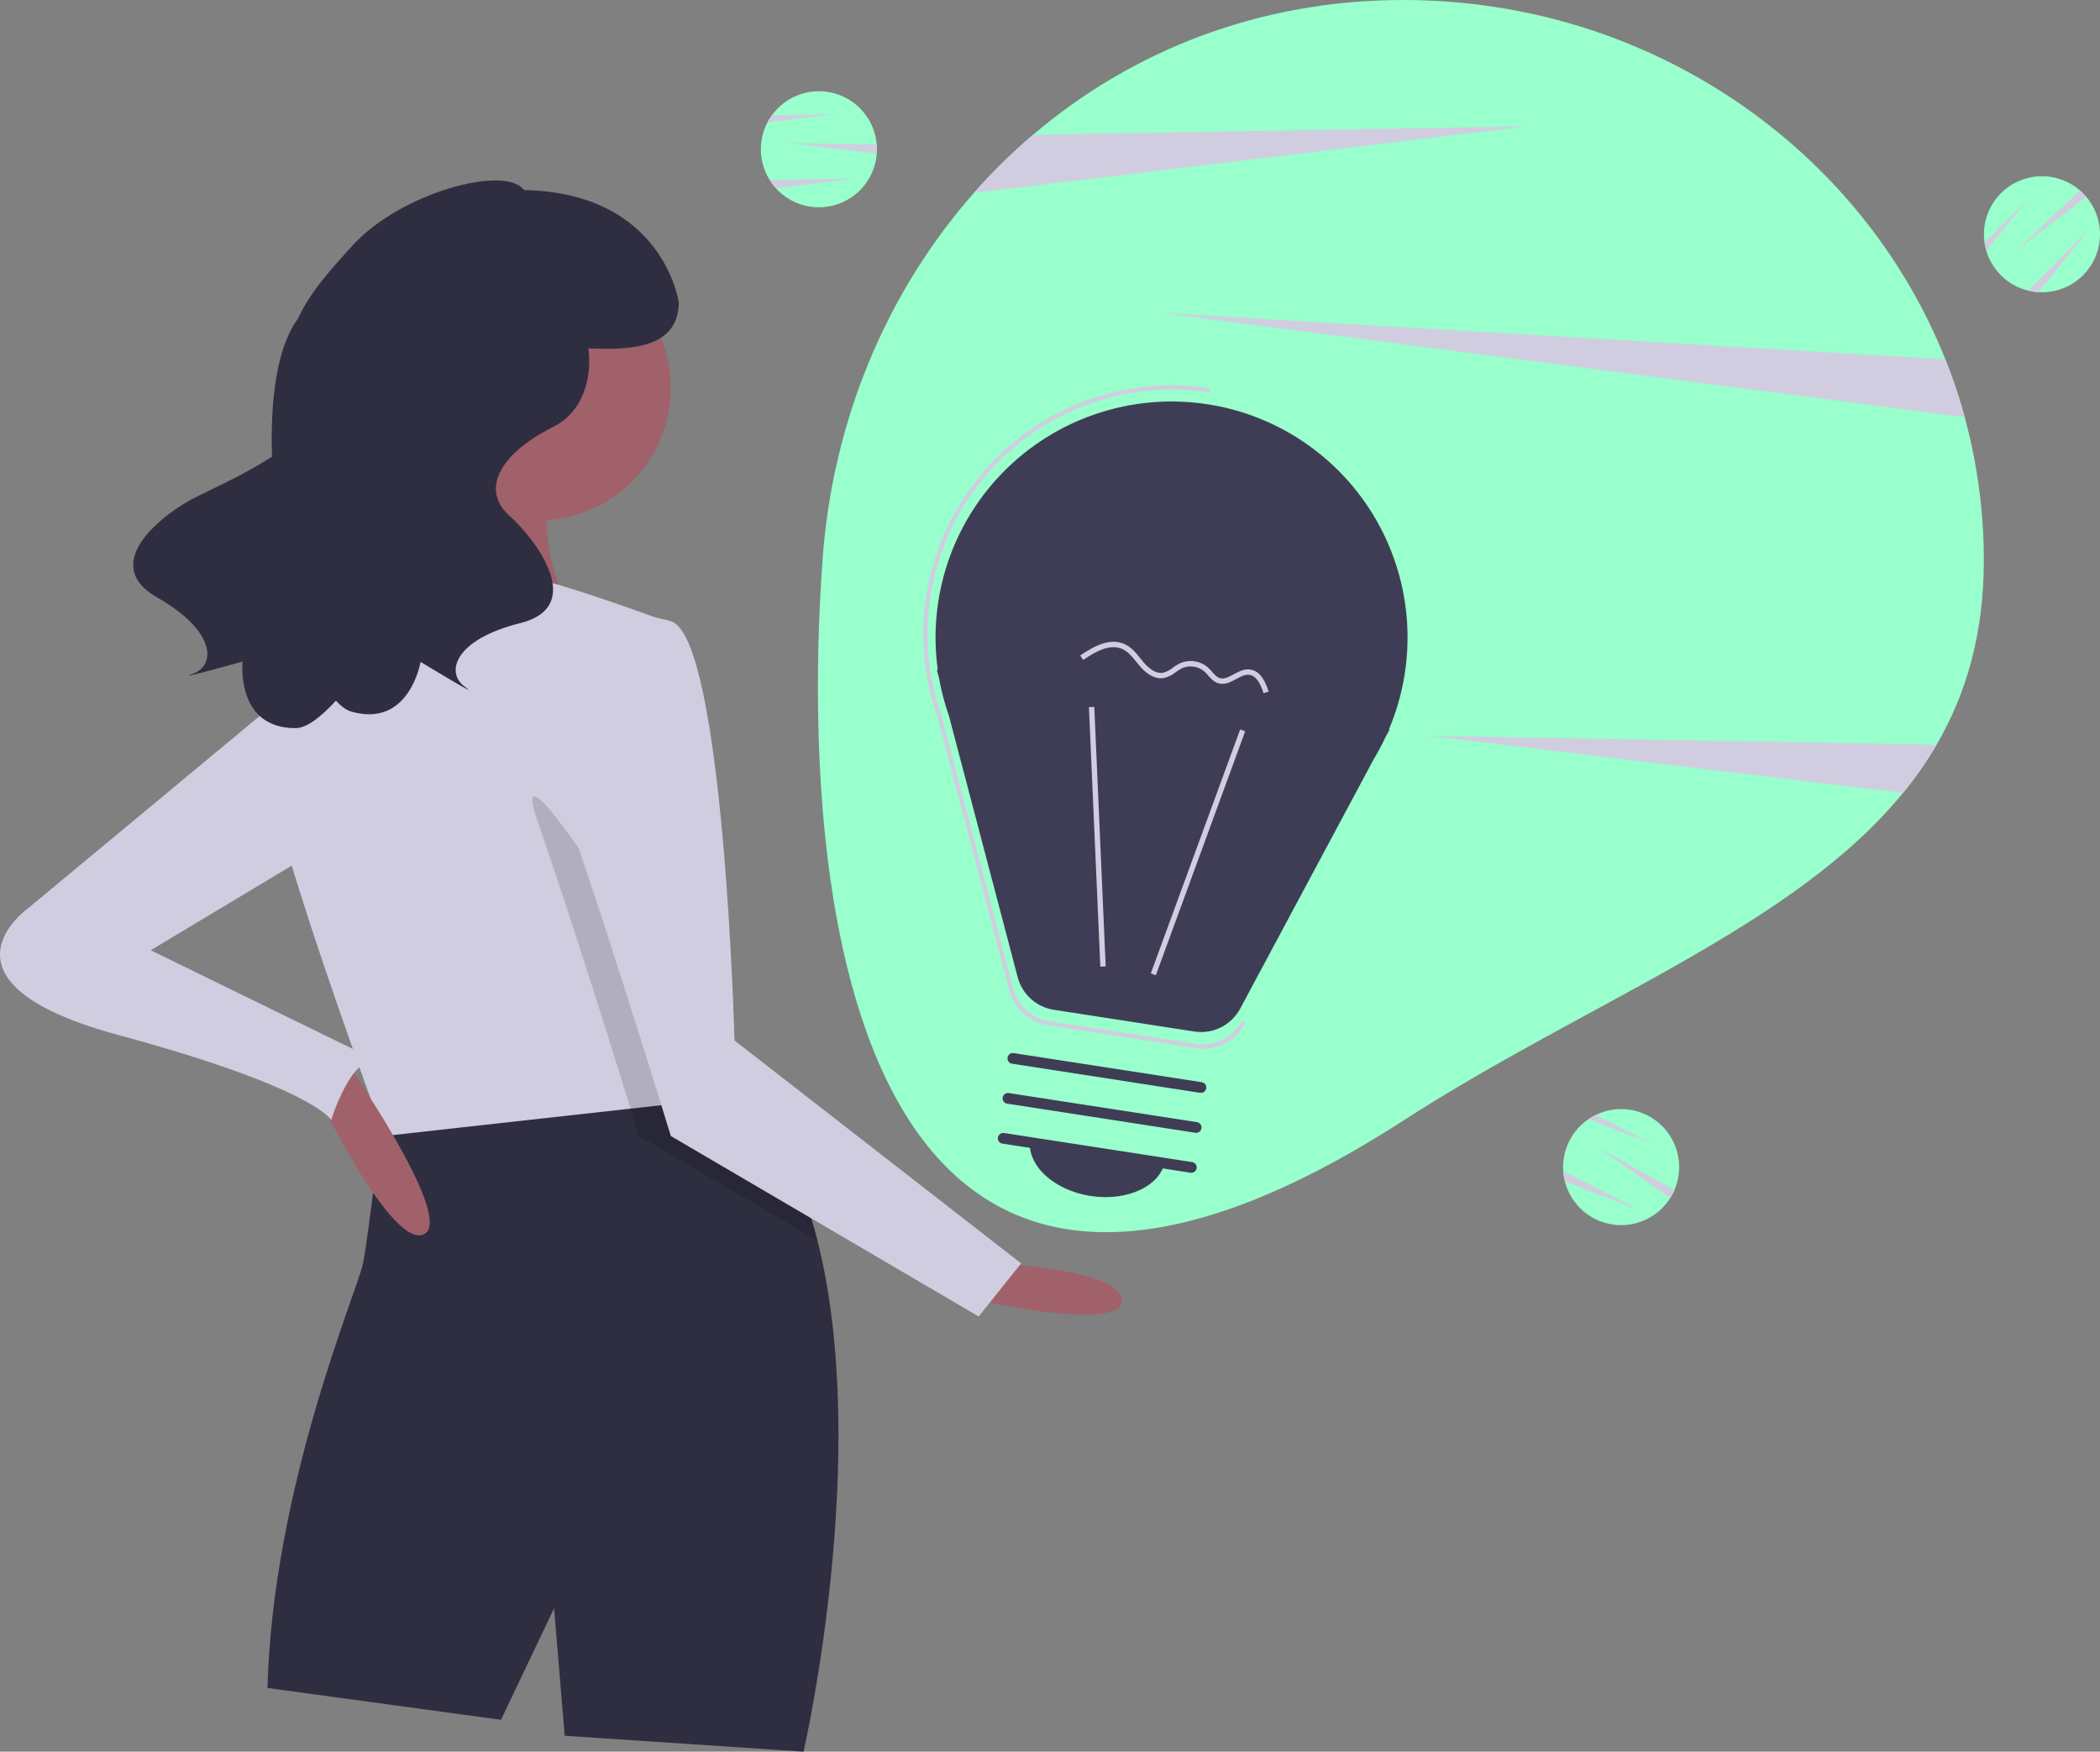 <svg width="736" height="614" viewBox="0 0 736 614" fill="none" xmlns="http://www.w3.org/2000/svg">
<rect x="0" y="0" width="736" height="614" fill="#808080" stroke="none"/>
<g clip-path="url(#clip0)">
<path d="M695.292 196.416C695.292 221.971 689.24 243.008 678.741 261.028C675.276 266.964 671.343 272.613 666.979 277.922C628.385 325.131 556.633 350.97 491.783 392.824C300.355 516.366 279.62 318.403 288.266 196.416C291.753 147.194 310.919 102.106 341.368 67.584C347.763 60.323 354.671 53.531 362.038 47.26C396.607 17.817 441.267 0 491.783 0C578.451 0 652.463 52.281 681.807 125.954C690.729 148.374 695.305 172.286 695.292 196.416Z" fill="#99FFCC"/>
<path d="M535.142 44.266L341.368 67.584C347.763 60.323 354.671 53.531 362.038 47.26L535.142 44.266Z" fill="#D0CDE1"/>
<path d="M678.741 261.028C675.276 266.964 671.343 272.613 666.979 277.922L500.995 257.954L678.741 261.028Z" fill="#D0CDE1"/>
<path d="M688.578 146.213L407.272 109.721L681.807 125.954C684.444 132.574 686.704 139.338 688.578 146.213Z" fill="#D0CDE1"/>
<path d="M307.348 52.319C307.348 52.82 307.333 53.315 307.29 53.801C307.07 56.819 306.18 59.749 304.684 62.379C303.188 65.009 301.125 67.272 298.644 69.004C296.164 70.736 293.328 71.892 290.344 72.389C287.36 72.886 284.303 72.711 281.395 71.877C278.487 71.043 275.802 69.57 273.535 67.567C271.268 65.564 269.476 63.08 268.29 60.296C267.104 57.513 266.554 54.5 266.68 51.477C266.805 48.454 267.603 45.497 269.016 42.822C269.453 41.984 269.954 41.179 270.513 40.417C272.946 37.042 276.355 34.495 280.28 33.119C284.206 31.742 288.459 31.603 292.466 32.72C296.473 33.837 300.041 36.156 302.689 39.364C305.337 42.572 306.938 46.516 307.275 50.662C307.326 51.207 307.348 51.76 307.348 52.319Z" fill="#99FFCC"/>
<path d="M307.348 52.319C307.348 52.82 307.333 53.315 307.29 53.801L276.833 50.139L307.275 50.662C307.326 51.207 307.348 51.76 307.348 52.319Z" fill="#D0CDE1"/>
<path d="M300.083 62.572L271.908 65.965C271.108 65.073 270.388 64.113 269.757 63.095L300.083 62.572Z" fill="#D0CDE1"/>
<path d="M292.091 40.046L269.016 42.822C269.453 41.983 269.954 41.179 270.513 40.417L292.091 40.046Z" fill="#D0CDE1"/>
<path d="M586.143 418.633C585.908 419.076 585.663 419.505 585.397 419.915C583.788 422.477 581.628 424.648 579.074 426.27C576.521 427.892 573.637 428.924 570.634 429.29C567.632 429.657 564.585 429.349 561.716 428.389C558.847 427.429 556.229 425.841 554.051 423.741C551.873 421.64 550.192 419.081 549.128 416.249C548.065 413.416 547.646 410.382 547.903 407.368C548.16 404.353 549.086 401.434 550.614 398.822C552.142 396.211 554.233 393.973 556.735 392.272C557.514 391.737 558.333 391.261 559.184 390.85C562.915 389.009 567.12 388.357 571.233 388.982C575.345 389.607 579.167 391.478 582.184 394.343C585.2 397.208 587.265 400.93 588.1 405.005C588.935 409.081 588.501 413.314 586.855 417.135C586.645 417.641 586.405 418.139 586.143 418.633Z" fill="#99FFCC"/>
<path d="M586.143 418.633C585.908 419.076 585.663 419.505 585.396 419.915L560.21 402.401L586.855 417.135C586.644 417.641 586.405 418.139 586.143 418.633Z" fill="#D0CDE1"/>
<path d="M574.919 424.283L548.442 414.071C548.153 412.908 547.968 411.723 547.887 410.527L574.919 424.283Z" fill="#D0CDE1"/>
<path d="M578.418 400.639L556.735 392.272C557.514 391.737 558.333 391.261 559.184 390.85L578.418 400.639Z" fill="#D0CDE1"/>
<path d="M730.223 67.906C730.573 68.264 730.908 68.628 731.216 69.007C733.165 71.321 734.574 74.041 735.339 76.968C736.104 79.895 736.207 82.956 735.64 85.928C735.073 88.9 733.85 91.708 732.061 94.147C730.272 96.587 727.961 98.597 725.297 100.03C722.632 101.463 719.682 102.284 716.661 102.433C713.639 102.582 710.623 102.055 707.831 100.891C705.039 99.726 702.541 97.953 700.521 95.701C698.5 93.45 697.008 90.775 696.151 87.874C695.879 86.968 695.676 86.043 695.544 85.107C694.929 80.992 695.592 76.788 697.441 73.061C699.291 69.335 702.238 66.265 705.887 64.266C709.535 62.268 713.708 61.436 717.844 61.884C721.98 62.332 725.878 64.037 729.015 66.77C729.431 67.125 729.833 67.505 730.223 67.906Z" fill="#99FFCC"/>
<path d="M730.223 67.906C730.573 68.265 730.908 68.628 731.217 69.007L706.856 87.653L729.015 66.77C729.432 67.125 729.833 67.505 730.223 67.906Z" fill="#D0CDE1"/>
<path d="M732.18 80.319L714.378 102.423C713.183 102.343 711.997 102.158 710.835 101.87L732.18 80.319Z" fill="#D0CDE1"/>
<path d="M710.733 69.773L696.151 87.874C695.879 86.968 695.676 86.043 695.544 85.107L710.733 69.773Z" fill="#D0CDE1"/>
<path d="M348.577 442.848C348.577 442.848 393.219 444.708 393.219 455.871C393.219 467.033 342.996 455.871 342.996 455.871L348.577 442.848Z" fill="#A0616A"/>
<path d="M281.613 614L197.909 608.419L194.189 563.771L175.588 602.838L93.743 591.676C95.604 520.983 125.365 452.15 127.225 442.848C129.085 433.546 133.531 395.112 133.531 395.112C141.66 377.866 184.256 376.248 217.644 377.81C231.484 378.443 243.76 379.633 251.331 380.489C256.334 381.047 259.292 381.457 259.292 381.457C272.629 395.205 281.223 413.938 286.505 434.867C305.552 510.267 281.613 614 281.613 614Z" fill="#2F2E41"/>
<path d="M188.608 182.4C214.291 182.4 235.111 161.577 235.111 135.891C235.111 110.205 214.291 89.382 188.608 89.382C162.926 89.382 142.106 110.205 142.106 135.891C142.106 161.577 162.926 182.4 188.608 182.4Z" fill="#A0616A"/>
<path d="M156.987 147.053C156.987 147.053 143.966 204.724 123.505 221.467C103.044 238.21 203.489 221.467 203.489 221.467C203.489 221.467 181.168 184.26 197.909 167.517C214.65 150.774 156.987 147.053 156.987 147.053Z" fill="#A0616A"/>
<path d="M251.852 385.177L220.993 388.6L134.666 398.2C134.666 398.2 134.257 397.102 133.531 395.112C127.263 378.015 97.073 294.82 93.744 269.836C90.023 241.931 129.085 208.444 129.085 208.444C129.085 208.444 166.287 201.003 177.448 201.003C188.608 201.003 233.251 217.746 233.251 217.746L249.898 367.523L251.331 380.489L251.852 385.177Z" fill="#D0CDE1"/>
<path opacity="0.15" d="M286.505 434.867L223.95 398.2C223.95 398.2 222.853 394.628 220.993 388.6C220.062 385.587 218.928 381.94 217.644 377.81C210.427 354.63 198.318 316.382 188.608 288.439C173.728 245.651 246.271 364.714 246.271 364.714L249.898 367.523L251.331 380.489C256.334 381.047 259.292 381.457 259.292 381.457C272.629 395.205 281.223 413.938 286.505 434.867Z" fill="black"/>
<path d="M203.489 221.467C203.489 221.467 184.888 245.651 199.769 288.439C214.65 331.227 235.111 398.2 235.111 398.2L342.996 461.452L357.877 442.848L257.432 364.714C257.432 364.714 253.712 223.327 235.111 217.746C216.51 212.165 203.489 221.467 203.489 221.467Z" fill="#D0CDE1"/>
<path d="M111.414 384.247C111.414 384.247 137.456 438.197 148.616 432.616C159.777 427.035 120.715 371.225 120.715 371.225L111.414 384.247Z" fill="#A0616A"/>
<path d="M108.624 236.35L10.039 318.205C10.039 318.205 -27.163 344.25 41.661 362.853C110.484 381.457 116.065 392.619 116.065 392.619C116.065 392.619 123.505 368.434 132.806 372.155L52.822 333.088L117.925 294.02L108.624 236.35Z" fill="#D0CDE1"/>
<path d="M69.002 174.064C74.176 171.501 85.602 166.329 95.334 160.098C94.651 139.827 97.147 121.425 104.454 111.67C108.555 102.357 117.166 93.034 123.911 85.691C140.475 67.659 177.1 57.594 183.596 66.603C232.728 67.573 237.901 106.091 237.901 106.091C237.645 122.202 220.903 122.711 206.237 122.124C207.551 133.123 204.051 144.551 193.916 149.619C174.535 159.311 168.72 171.911 178.411 180.633C188.101 189.356 205.544 212.616 182.287 218.431C159.03 224.246 156.123 235.877 162.906 240.723C169.689 245.569 147.401 232 147.401 232C147.401 232 143.525 255.26 123.175 249.445C121.351 248.924 119.528 247.589 117.736 245.592C112.24 251.631 107.337 255.203 103.642 255.222C82.478 255.334 85.016 231.89 85.016 231.89C85.016 231.89 59.895 238.946 67.734 236.109C75.572 233.272 75.908 221.288 55.08 209.417C34.251 197.546 57.319 179.85 69.002 174.064Z" fill="#2F2E41"/>
<path d="M328.672 234.834L328.335 234.789L329.158 237.918C329.936 242.284 331.066 246.579 332.536 250.763L356.676 342.542C357.447 345.471 359.055 348.112 361.305 350.14C363.555 352.168 366.347 353.494 369.34 353.958L418.57 361.575C421.753 362.067 425.011 361.559 427.893 360.12C430.775 358.682 433.139 356.384 434.66 353.544L481.444 266.147C482.906 263.726 484.242 261.231 485.446 258.672L487.035 255.704L486.787 255.672C491.746 243.938 493.929 231.218 493.166 218.502C492.402 205.786 488.713 193.418 482.385 182.363C476.057 171.307 467.262 161.863 456.685 154.765C446.107 147.668 434.034 143.109 421.407 141.445C408.779 139.781 395.937 141.056 383.883 145.171C371.829 149.285 360.887 156.129 351.912 165.168C342.936 174.206 336.169 185.196 332.138 197.28C328.107 209.364 326.921 222.216 328.672 234.834H328.672Z" fill="#3F3D56"/>
<path d="M421.591 367.571C420.724 367.571 419.858 367.504 419.001 367.371L367.543 359.409C364.274 358.904 361.224 357.455 358.768 355.241C356.311 353.026 354.555 350.142 353.714 346.943L328.481 251.009C326.939 246.617 325.754 242.108 324.937 237.526L324.299 233.329C322.582 219.921 324.005 206.298 328.455 193.534C332.905 180.77 340.26 169.216 349.941 159.783C359.621 150.35 371.361 143.296 384.235 139.179C397.108 135.062 410.762 133.994 424.119 136.059L423.896 137.496C410.685 135.46 397.181 136.54 384.461 140.649C371.741 144.759 360.157 151.786 350.634 161.167C341.111 170.549 333.912 182.027 329.612 194.685C325.311 207.344 324.028 220.832 325.864 234.074L326.355 237.214C327.165 241.757 328.341 246.228 329.869 250.583L355.119 346.574C355.888 349.499 357.494 352.136 359.741 354.161C361.987 356.186 364.776 357.511 367.765 357.973L419.223 365.935C422.402 366.424 425.654 365.915 428.531 364.479C431.408 363.043 433.77 360.75 435.29 357.916L436.572 358.602C435.118 361.311 432.957 363.575 430.319 365.154C427.682 366.734 424.665 367.569 421.591 367.571Z" fill="#D0CDE1"/>
<path d="M434.644 255.695L403.333 341.198L405.098 341.844L436.409 256.341L434.644 255.695Z" fill="#D0CDE1"/>
<path d="M383.521 247.783L381.643 247.866L385.64 338.835L387.517 338.753L383.521 247.783Z" fill="#D0CDE1"/>
<path d="M417.241 411.063L351.303 400.861C350.812 400.782 350.373 400.513 350.081 400.111C349.789 399.71 349.667 399.209 349.743 398.718C349.819 398.227 350.086 397.786 350.486 397.492C350.886 397.197 351.386 397.073 351.877 397.146L417.816 407.348C418.061 407.385 418.296 407.469 418.508 407.597C418.721 407.725 418.905 407.893 419.052 408.093C419.199 408.292 419.305 408.519 419.364 408.759C419.423 409 419.434 409.25 419.396 409.495C419.359 409.74 419.273 409.975 419.144 410.186C419.015 410.398 418.845 410.582 418.645 410.727C418.444 410.873 418.217 410.978 417.976 411.036C417.735 411.093 417.485 411.103 417.241 411.063Z" fill="#3F3D56"/>
<path d="M418.932 397.059L352.993 386.857C352.748 386.82 352.513 386.736 352.301 386.608C352.088 386.48 351.903 386.312 351.757 386.112C351.61 385.913 351.504 385.686 351.445 385.446C351.385 385.205 351.375 384.955 351.412 384.71C351.45 384.465 351.536 384.23 351.665 384.019C351.794 383.807 351.964 383.623 352.164 383.478C352.364 383.332 352.592 383.227 352.833 383.169C353.074 383.112 353.323 383.102 353.568 383.142L419.506 393.344C419.751 393.38 419.987 393.465 420.199 393.593C420.411 393.72 420.596 393.889 420.743 394.088C420.89 394.288 420.996 394.514 421.055 394.755C421.114 394.996 421.125 395.246 421.087 395.491C421.049 395.735 420.963 395.97 420.834 396.182C420.705 396.393 420.536 396.577 420.336 396.723C420.135 396.869 419.908 396.974 419.667 397.031C419.426 397.089 419.176 397.098 418.932 397.059Z" fill="#3F3D56"/>
<path d="M420.622 383.055L354.684 372.853C354.194 372.774 353.755 372.504 353.463 372.103C353.17 371.701 353.049 371.2 353.125 370.709C353.201 370.218 353.468 369.777 353.868 369.483C354.268 369.188 354.768 369.064 355.259 369.137L421.197 379.339C421.687 379.418 422.127 379.688 422.419 380.089C422.711 380.491 422.832 380.992 422.756 381.483C422.681 381.974 422.413 382.414 422.014 382.709C421.614 383.004 421.114 383.128 420.622 383.055H420.622Z" fill="#3F3D56"/>
<path d="M382.222 419.213C395.301 421.236 407.032 415.586 408.423 406.593L361.059 399.265C359.668 408.258 369.143 417.189 382.222 419.213Z" fill="#3F3D56"/>
<path d="M405.924 237.681C403.111 237.246 400.783 235.022 399.507 233.531C399.088 233.042 398.681 232.535 398.273 232.027C396.787 230.177 395.383 228.43 393.429 227.519C389.116 225.506 384.034 228.317 379.633 231.333L378.57 229.783C383.408 226.466 389.05 223.402 394.224 225.815C396.574 226.911 398.183 228.914 399.738 230.85C400.134 231.343 400.529 231.835 400.934 232.309C402.261 233.858 404.908 236.37 407.743 235.79C408.938 235.442 410.049 234.854 411.009 234.061C411.741 233.515 412.513 233.028 413.321 232.603C414.958 231.817 416.791 231.534 418.589 231.788C420.386 232.042 422.069 232.823 423.424 234.031C423.908 234.489 424.365 234.973 424.796 235.481C425.641 236.445 426.439 237.355 427.478 237.685C429.014 238.176 430.638 237.298 432.358 236.371C434.132 235.413 435.967 234.423 438.047 234.667C438.114 234.675 438.183 234.684 438.25 234.695C441.952 235.267 443.659 239.362 444.624 242.418L442.832 242.984C441.52 238.83 439.922 236.764 437.827 236.534C436.337 236.359 434.838 237.168 433.251 238.024C431.262 239.099 429.203 240.209 426.908 239.476C425.371 238.987 424.36 237.835 423.383 236.721C422.997 236.265 422.588 235.83 422.156 235.418C421.076 234.472 419.745 233.862 418.324 233.661C416.903 233.46 415.454 233.678 414.155 234.287C413.436 234.67 412.747 235.107 412.094 235.596C410.928 236.547 409.574 237.241 408.12 237.632C407.397 237.779 406.653 237.796 405.924 237.681Z" fill="#D0CDE1"/>
</g>
<defs>
<clipPath id="clip0">
<rect width="736" height="614" fill="white"/>
</clipPath>
</defs>
</svg>
